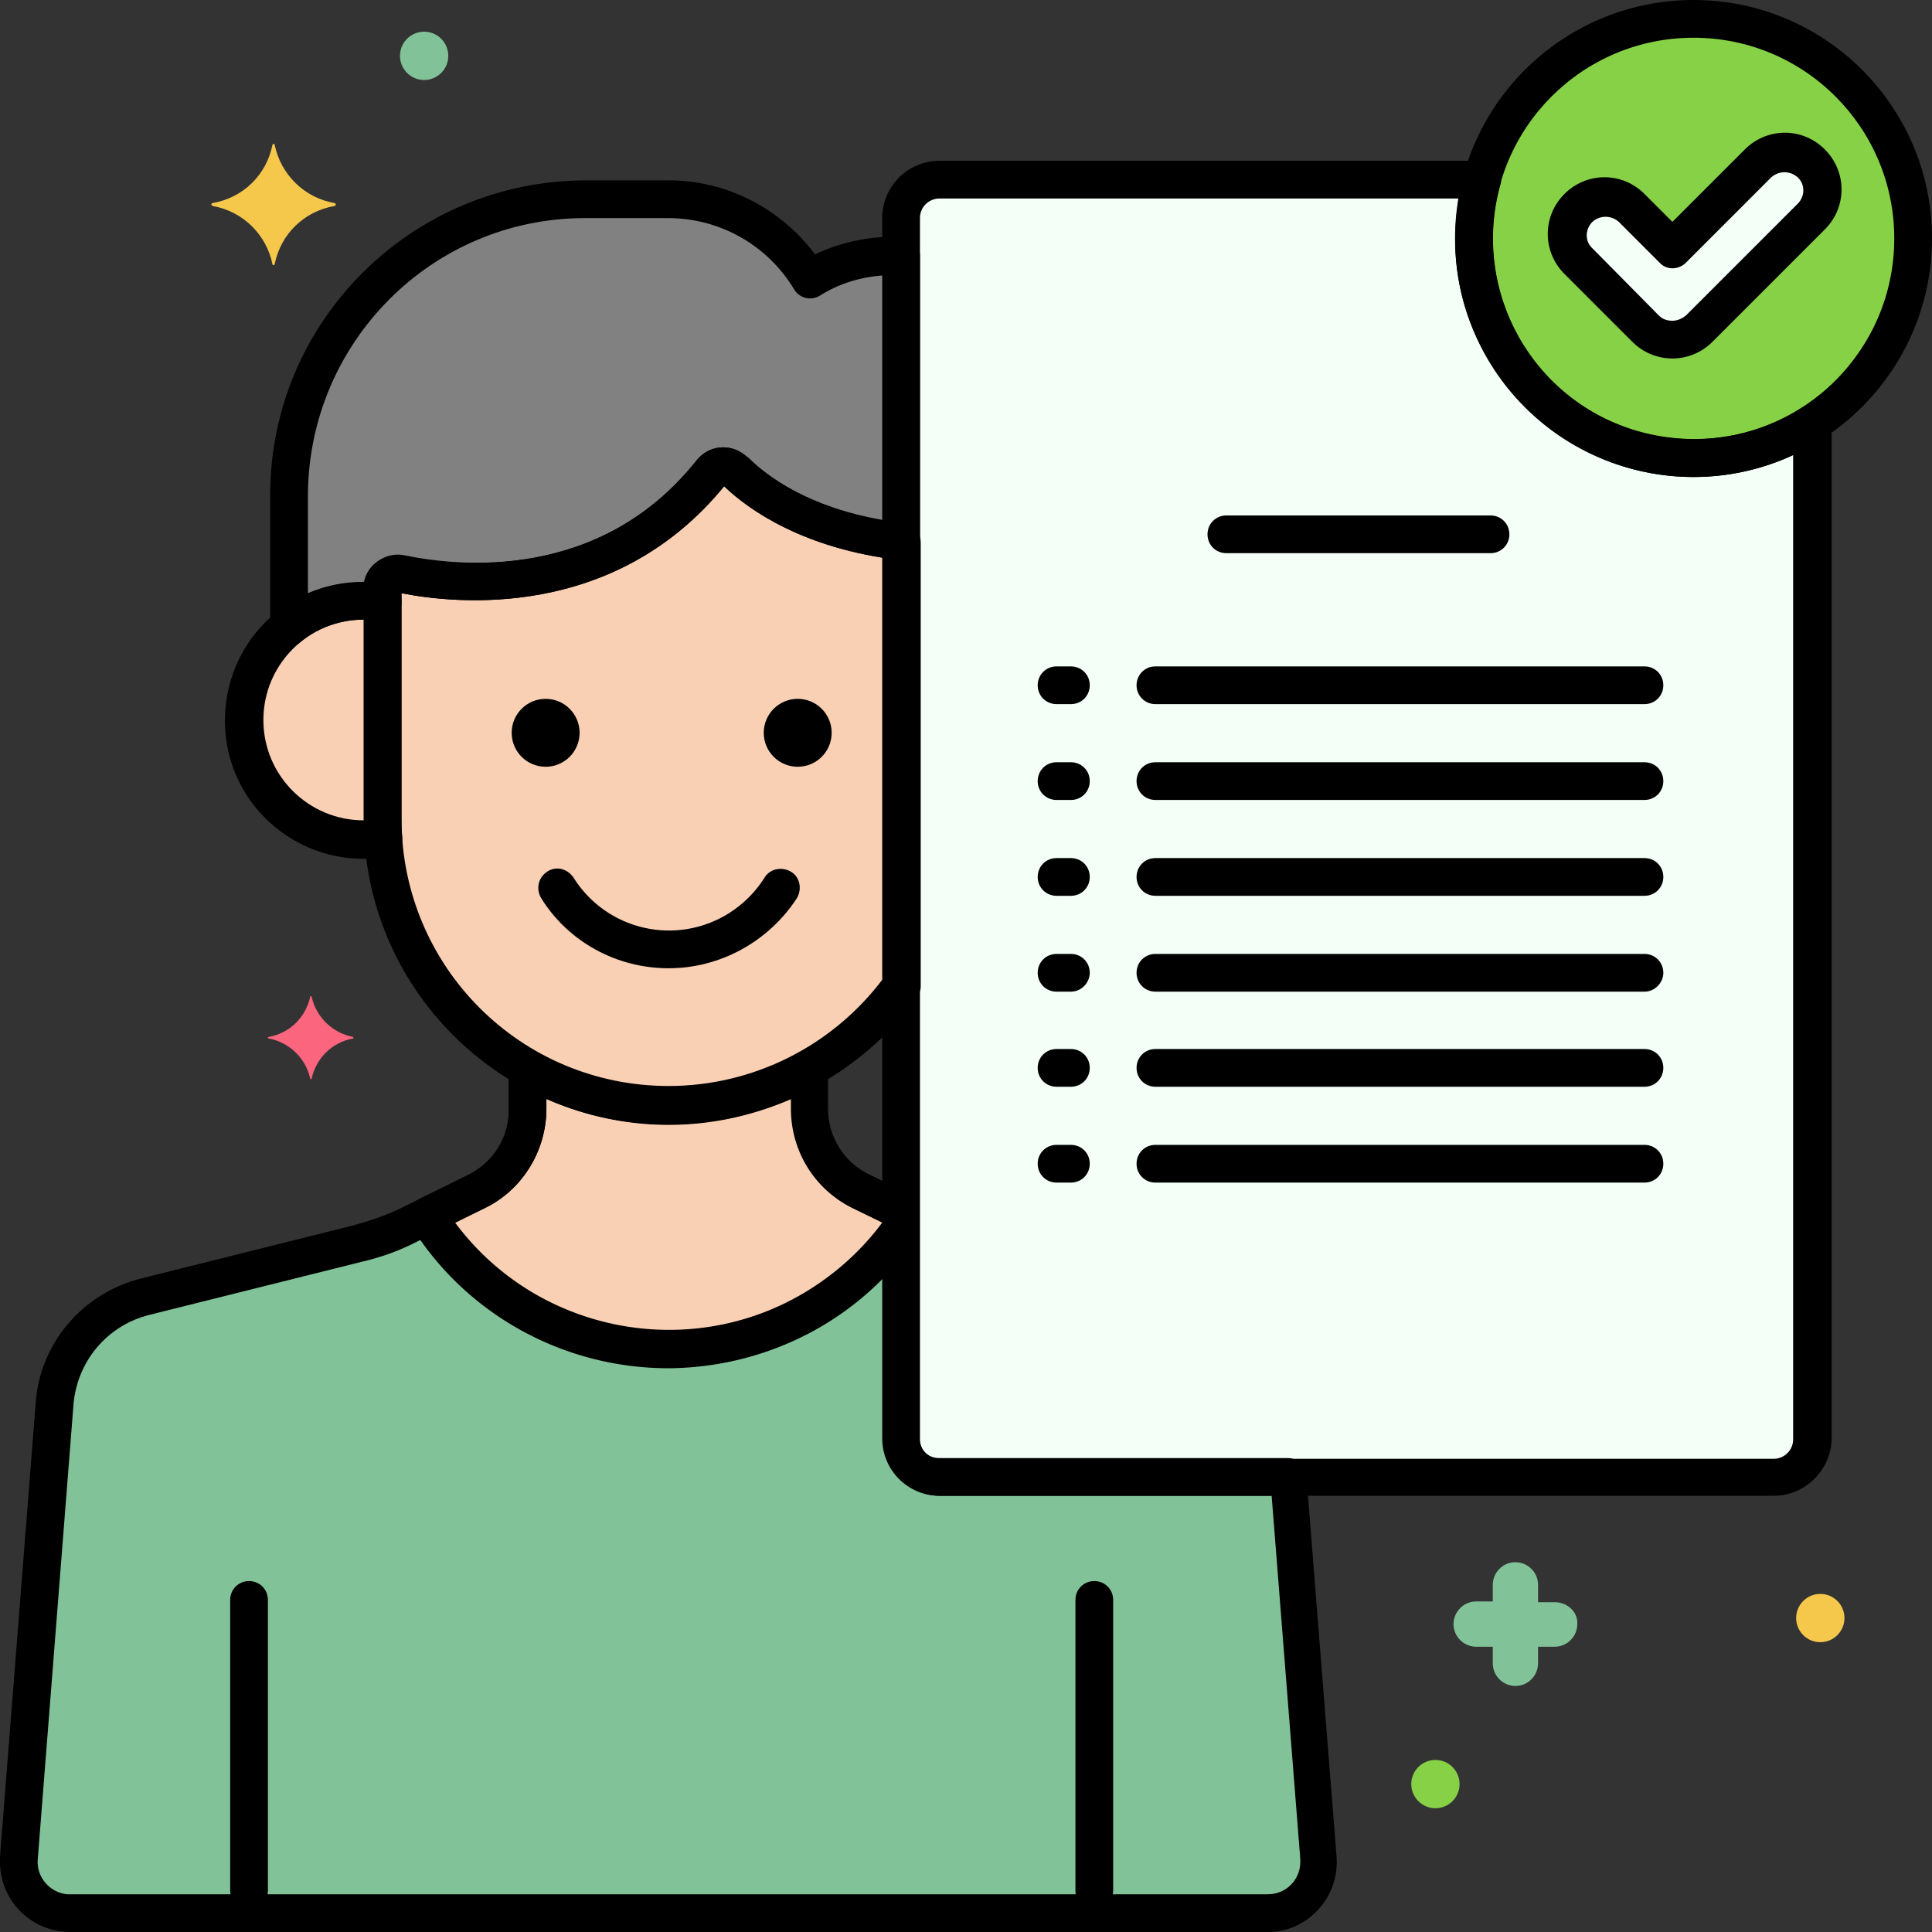 <svg xmlns="http://www.w3.org/2000/svg" version="1.1" xmlns:xlink="http://www.w3.org/1999/xlink" width="512" height="512" x="0" y="0" viewBox="0 0 256 256" style="enable-background:new 0 0 512 512" xml:space="preserve" class=""><rect x="0" y="0" width="256" height="256" fill="#333333" stroke="none"/><g><path fill="#f4fff8" d="M224.4 60.7c-16.1 0-29.1-13-29.1-29.1 0-2.6.4-5.3 1.1-7.8h-71.9c-2.8 0-5.1 2.3-5.1 5.1v161.8c0 2.8 2.3 5.1 5.1 5.1H235c2.8 0 5.1-2.3 5.1-5.1V56.1c-4.7 3-10.1 4.6-15.7 4.6z" opacity="1" data-original="#edf4fc" class=""></path><path fill="#818182" d="M119.4 33.9h-1.1c-3.9 0-7.7 1.1-11.1 3.1-3.9-6.6-11-10.6-18.6-10.6H77.5c-21.6.1-39.1 17.6-39.2 39.2v17.5c3.5-2.8 7.9-4 12.3-3.3V78c0-1.1.9-2 2-2h.4c6.9 1.4 27.3 3.9 41.2-13.5.7-.9 2-1 2.9-.3.1 0 .1.1.2.1 2.8 2.8 9.7 8 22.1 9.5z" opacity="1" data-original="#818182" class=""></path><path fill="#f9d0b4" d="M119.4 71.8c-12.5-1.5-19.3-6.7-22.1-9.5-.8-.8-2.1-.8-2.9 0-.1.1-.1.1-.1.2C80.4 79.9 60 77.5 53.1 76c-1.1-.2-2.2.5-2.4 1.6v30.9c.1 20.9 17 37.9 37.9 37.9 12.2 0 23.7-6 30.8-15.9z" opacity="1" data-original="#f9d0b4" class=""></path><path fill="#81c298" d="M206 212.3h-2.2V210c0-1.7-1.4-3-3-3-1.7 0-3 1.4-3 3v2.2h-2.2c-1.7 0-3 1.4-3 3 0 1.7 1.4 3 3 3h2.2v2.2c0 1.7 1.4 3 3 3 1.7 0 3-1.4 3-3v-2.2h2.2c1.7 0 3-1.4 3-3 .1-1.6-1.3-2.9-3-2.9z" opacity="1" data-original="#70d6f9" class=""></path><circle cx="56.2" cy="7.4" r="3.2" fill="#81c298" opacity="1" data-original="#70d6f9" class=""></circle><circle cx="241.2" cy="214.4" r="3.2" fill="#f5c84c" opacity="1" data-original="#f5c84c"></circle><circle cx="190.2" cy="236.4" r="3.2" fill="#87d147" opacity="1" data-original="#87d147"></circle><path fill="#f5c84c" d="M44.3 26.9c-4-.7-7.1-3.8-7.9-7.7 0-.1-.1-.2-.2-.1-.1 0-.1.1-.1.1-.8 4-3.9 7-7.9 7.7-.1 0-.2.1-.2.2s.1.1.2.2c4 .7 7.1 3.8 7.9 7.7 0 .1.1.2.2.1.1 0 .1-.1.1-.1.8-4 3.9-7 7.9-7.7.1 0 .2-.1.2-.2s-.1-.2-.2-.2z" opacity="1" data-original="#f5c84c"></path><path fill="#fc657e" d="M46.8 137.4c-2.7-.5-4.9-2.6-5.5-5.3 0-.1-.1-.1-.1-.1-.1 0-.1 0-.1.1-.6 2.7-2.7 4.8-5.5 5.3-.1 0-.1.1-.1.1 0 .1 0 .1.1.1 2.7.5 4.9 2.6 5.5 5.3 0 .1.1.1.1.1.1 0 .1 0 .1-.1.6-2.7 2.7-4.8 5.5-5.3.1 0 0-.1 0-.2 0 .1 0 .1 0 0z" opacity="1" data-original="#fc657e" class=""></path><path fill="#f9d0b4" d="M50.7 108.5V79.8c-8.6-1.4-16.8 4.5-18.2 13.1s4.5 16.8 13.1 18.2c1.7.3 3.5.3 5.2 0-.1-.9-.1-1.7-.1-2.6z" opacity="1" data-original="#f9d0b4" class=""></path><path fill="#81c298" d="M170.7 195.7h-46.2c-2.8 0-5.1-2.3-5.1-5.1v-30.2l-5.3-2.6c-4.2-2.1-6.8-6.3-6.8-11v-5.4c-5.7 3.3-12.1 5-18.7 5s-13-1.7-18.7-5v5.4c0 4.7-2.6 8.9-6.8 11l-8.9 4.4c-2.2 1.1-4.5 1.9-6.9 2.5l-28 7c-6.8 1.7-11.7 7.7-12.1 14.7l-4.7 59.7c-.3 3.7 2.5 7 6.2 7.3H168c3.7 0 6.8-3 6.8-6.8v-.5z" opacity="1" data-original="#70d6f9" class=""></path><path fill="#f9d0b4" d="m119.4 160.5-5.3-2.6c-4.2-2.1-6.8-6.3-6.8-11v-5.4c-5.7 3.3-12.1 5-18.7 5s-13-1.7-18.7-5v5.4c0 4.7-2.6 8.9-6.8 11l-6.5 3.2c6.9 11 19 17.7 32 17.7 12.2 0 23.7-6 30.8-15.9z" opacity="1" data-original="#f9d0b4" class=""></path><path d="M88.6 128.3c-6.9 0-13.3-3.5-16.9-9.3-.7-1.2-.4-2.7.8-3.5s2.7-.4 3.5.8c4.4 7 13.6 9.1 20.6 4.7 1.9-1.2 3.5-2.8 4.7-4.7.7-1.2 2.3-1.5 3.5-.8s1.5 2.3.8 3.5c-3.7 5.7-10.1 9.3-17 9.3z" fill="#000000" opacity="1" data-original="#000000" class=""></path><circle cx="72.3" cy="97.1" r="4.5" fill="#000000" opacity="1" data-original="#000000" class=""></circle><circle cx="105.7" cy="97.1" r="4.5" fill="#000000" opacity="1" data-original="#000000" class=""></circle><path d="M48.2 113.8c-10.1 0-18.4-8.1-18.4-18.3s8.1-18.4 18.3-18.4c1 0 2 .1 3 .2 1.2.2 2.1 1.2 2.1 2.5v28.7c0 .7 0 1.5.1 2.4.1 1.3-.8 2.4-2.1 2.6-1 .2-2 .3-3 .3zm0-31.7c-7.4 0-13.3 6-13.3 13.3 0 7.4 6 13.3 13.3 13.3v-.3zM168 256H9.3c-5.1 0-9.3-4.1-9.3-9.3v-.7l4.7-59.7c.4-8.1 6.1-14.9 14-16.9l28-7c2.2-.6 4.3-1.3 6.4-2.3l8.9-4.4c3.3-1.6 5.5-5 5.4-8.7v-5.4c0-1.4 1.1-2.5 2.5-2.5.4 0 .9.1 1.2.3 10.8 6.2 24.1 6.2 34.9 0 1.2-.7 2.7-.3 3.4.9.2.4.3.8.3 1.2v5.4c0 3.7 2.1 7.1 5.4 8.7l5.3 2.6c.9.4 1.4 1.3 1.4 2.2v30.2c0 1.4 1.1 2.6 2.6 2.6h46.2c1.3 0 2.4 1 2.5 2.3l4 50.5c.4 5.1-3.4 9.6-8.5 10h-.6zM72.4 145.6v1.3c0 5.6-3.2 10.8-8.2 13.2l-8.9 4.4c-2.3 1.2-4.8 2.1-7.4 2.7l-28 7c-5.8 1.4-9.9 6.4-10.2 12.4L5 246.4c-.2 2.3 1.6 4.4 3.9 4.6H168c2.4 0 4.3-1.9 4.3-4.3v-.3l-3.8-48.2h-43.9c-4.2 0-7.6-3.4-7.6-7.6V162l-3.9-1.9c-5.1-2.5-8.2-7.6-8.2-13.2v-1.3c-10.4 4.5-22.2 4.5-32.5 0z" fill="#000000" opacity="1" data-original="#000000" class=""></path><path d="M88.6 181.3c-13.9 0-26.8-7.1-34.1-18.8-.7-1.2-.4-2.7.8-3.5.1 0 .2-.1.2-.1l6.5-3.2c3.3-1.6 5.5-5 5.4-8.7v-5.4c0-1.4 1.1-2.5 2.5-2.5.4 0 .9.1 1.2.3 10.8 6.2 24.1 6.2 34.9 0 1.2-.7 2.7-.3 3.4.9.2.4.3.8.3 1.2v5.4c0 3.7 2.1 7.1 5.4 8.7l5.3 2.6c.9.4 1.4 1.3 1.4 2.2v2.3c0 .5-.2 1-.5 1.5-7.4 10.7-19.6 17-32.7 17.1zM60.3 162c11.6 15.6 33.8 18.9 49.4 7.2 2.7-2 5.2-4.5 7.2-7.2l-3.9-1.9c-5.1-2.5-8.2-7.6-8.2-13.2v-1.3a39.76 39.76 0 0 1-32.4 0v1.3c0 5.6-3.2 10.8-8.2 13.2z" fill="#000000" opacity="1" data-original="#000000" class=""></path><circle cx="224.4" cy="31.6" r="29.1" fill="#87d147" opacity="1" data-original="#87d147"></circle><path fill="#f4fff8" d="m218 43.5-8.9-8.9c-2-1.9-2-5.1-.1-7.1s5.1-2 7.1-.1l.1.1 5.4 5.4 11.3-11.3c1.9-2 5.1-2 7.1-.1s2 5.1.1 7.1l-.1.1-14.8 14.8c-2.1 2-5.2 2-7.2 0z" opacity="1" data-original="#edf4fc" class=""></path><path d="M224.4 63.2c-17.4 0-31.6-14.1-31.6-31.6S207 0 224.4 0 256 14.1 256 31.6c0 17.4-14.2 31.6-31.6 31.6zm0-58.2c-14.7 0-26.6 11.9-26.6 26.6s11.9 26.6 26.6 26.6S251 46.3 251 31.6 239.1 5 224.4 5z" fill="#000000" opacity="1" data-original="#000000" class=""></path><path d="M221.6 47.5c-2 0-3.9-.8-5.3-2.2l-8.9-8.9c-3-2.9-3.1-7.6-.2-10.6s7.6-3.1 10.6-.2l.2.2 3.6 3.6 9.5-9.5c2.9-3 7.6-3.1 10.6-.2s3.1 7.6.2 10.6l-.2.2-14.8 14.8c-1.4 1.4-3.3 2.2-5.3 2.2zm-1.8-5.7c.5.5 1.1.7 1.8.7s1.3-.3 1.8-.7L238.2 27c1-1 1-2.6 0-3.5-1-.9-2.5-.9-3.5 0l-11.3 11.3c-1 1-2.6 1-3.5 0l-5.4-5.4c-1-.9-2.5-.9-3.5 0-1 1-1 2.6 0 3.5z" fill="#000000" opacity="1" data-original="#000000" class=""></path><path d="M235 198.2H124.5c-4.2 0-7.6-3.4-7.6-7.6V28.9c0-4.2 3.4-7.6 7.6-7.6h71.9c1.4 0 2.5 1.1 2.5 2.5 0 .2 0 .5-.1.7-3.9 14.1 4.3 28.8 18.5 32.7 7.3 2 15.1.9 21.5-3.2 1.2-.7 2.7-.4 3.5.8.3.4.4.9.4 1.3v134.6c-.1 4.1-3.5 7.5-7.7 7.5zM124.5 26.3c-1.4 0-2.6 1.1-2.6 2.6v161.8c0 1.4 1.1 2.6 2.6 2.6H235c1.4 0 2.6-1.1 2.6-2.6V60.3c-15.8 7.3-34.6.4-41.9-15.5-2.7-5.8-3.5-12.2-2.4-18.5z" fill="#000000" opacity="1" data-original="#000000" class=""></path><path d="M38.3 85.6c-1.4 0-2.5-1.1-2.5-2.5V65.6c0-23 18.7-41.6 41.7-41.7h11.1c7.7 0 14.8 3.7 19.4 9.8 3.6-1.7 7.6-2.5 11.5-2.3 1.3.1 2.4 1.2 2.4 2.5v37.8c0 1.4-1.1 2.5-2.5 2.5h-.3c-12.6-1.5-19.9-6.6-23.2-9.8C81.4 82.3 60.2 80 53.2 78.6v1.2c0 1.4-1.1 2.5-2.5 2.5h-.4c-.7-.1-1.4-.2-2.1-.2-3 0-6 1-8.3 2.9-.4.4-1 .6-1.6.6zm39.2-56.7c-20.2 0-36.6 16.4-36.7 36.7v13.1c2.3-1 4.8-1.6 7.4-1.5.5-2.5 2.9-4 5.3-3.5C61 75.1 79.6 77 92.3 61c1.6-2 4.4-2.3 6.4-.7.1.1.2.2.4.3 2.5 2.5 8 6.6 17.9 8.3V36.5c-3 .2-5.9 1.1-8.4 2.7-1.2.7-2.7.3-3.4-.9-3.5-5.8-9.7-9.3-16.4-9.4z" fill="#000000" opacity="1" data-original="#000000" class=""></path><path d="M88.6 149c-22.3 0-40.4-18.1-40.4-40.4V78c0-1.4.6-2.7 1.7-3.5 1.1-.9 2.5-1.2 3.8-.9C61 75.1 79.6 77 92.3 61c1.6-2 4.4-2.3 6.4-.7.1.1.2.2.4.3 2.7 2.7 9 7.4 20.7 8.8 1.3.2 2.2 1.2 2.2 2.5v58.8c0 .5-.2 1-.5 1.5-7.6 10.4-19.9 16.7-32.9 16.8zM53.2 78.6v29.9c0 19.6 15.8 35.4 35.4 35.4 11.2 0 21.7-5.3 28.4-14.2V73.9c-11.3-1.8-17.9-6.5-21-9.5C81.4 82.3 60.2 80 53.2 78.6zM197.5 73.3h-35c-1.4 0-2.5-1.1-2.5-2.5s1.1-2.5 2.5-2.5h35c1.4 0 2.5 1.1 2.5 2.5s-1.1 2.5-2.5 2.5zM217.9 93.3h-64.8c-1.4 0-2.5-1.1-2.5-2.5s1.1-2.5 2.5-2.5h64.8c1.4 0 2.5 1.1 2.5 2.5s-1.1 2.5-2.5 2.5zM217.9 106h-64.8c-1.4 0-2.5-1.1-2.5-2.5s1.1-2.5 2.5-2.5h64.8c1.4 0 2.5 1.1 2.5 2.5s-1.1 2.5-2.5 2.5zM217.9 118.7h-64.8c-1.4 0-2.5-1.1-2.5-2.5s1.1-2.5 2.5-2.5h64.8c1.4 0 2.5 1.1 2.5 2.5s-1.1 2.5-2.5 2.5zM217.9 131.4h-64.8c-1.4 0-2.5-1.1-2.5-2.5s1.1-2.5 2.5-2.5h64.8c1.4 0 2.5 1.1 2.5 2.5 0 1.3-1.1 2.5-2.5 2.5zM217.9 144h-64.8c-1.4 0-2.5-1.1-2.5-2.5s1.1-2.5 2.5-2.5h64.8c1.4 0 2.5 1.1 2.5 2.5s-1.1 2.5-2.5 2.5zM217.9 156.7h-64.8c-1.4 0-2.5-1.1-2.5-2.5s1.1-2.5 2.5-2.5h64.8c1.4 0 2.5 1.1 2.5 2.5s-1.1 2.5-2.5 2.5zM141.9 93.3H140c-1.4 0-2.5-1.1-2.5-2.5s1.1-2.5 2.5-2.5h1.9c1.4 0 2.5 1.1 2.5 2.5s-1.1 2.5-2.5 2.5zM141.9 106H140c-1.4 0-2.5-1.1-2.5-2.5s1.1-2.5 2.5-2.5h1.9c1.4 0 2.5 1.1 2.5 2.5s-1.1 2.5-2.5 2.5zM141.9 118.7H140c-1.4 0-2.5-1.1-2.5-2.5s1.1-2.5 2.5-2.5h1.9c1.4 0 2.5 1.1 2.5 2.5s-1.1 2.5-2.5 2.5zM141.9 131.4H140c-1.4 0-2.5-1.1-2.5-2.5s1.1-2.5 2.5-2.5h1.9c1.4 0 2.5 1.1 2.5 2.5 0 1.3-1.1 2.5-2.5 2.5zM141.9 144H140c-1.4 0-2.5-1.1-2.5-2.5s1.1-2.5 2.5-2.5h1.9c1.4 0 2.5 1.1 2.5 2.5s-1.1 2.5-2.5 2.5zM141.9 156.7H140c-1.4 0-2.5-1.1-2.5-2.5s1.1-2.5 2.5-2.5h1.9c1.4 0 2.5 1.1 2.5 2.5s-1.1 2.5-2.5 2.5zM33 253c-1.4 0-2.5-1.1-2.5-2.5V212c0-1.4 1.1-2.5 2.5-2.5s2.5 1.1 2.5 2.5v38.5c0 1.4-1.1 2.5-2.5 2.5zM145 253c-1.4 0-2.5-1.1-2.5-2.5V212c0-1.4 1.1-2.5 2.5-2.5s2.5 1.1 2.5 2.5v38.5c0 1.4-1.1 2.5-2.5 2.5z" fill="#000000" opacity="1" data-original="#000000" class=""></path></g></svg>